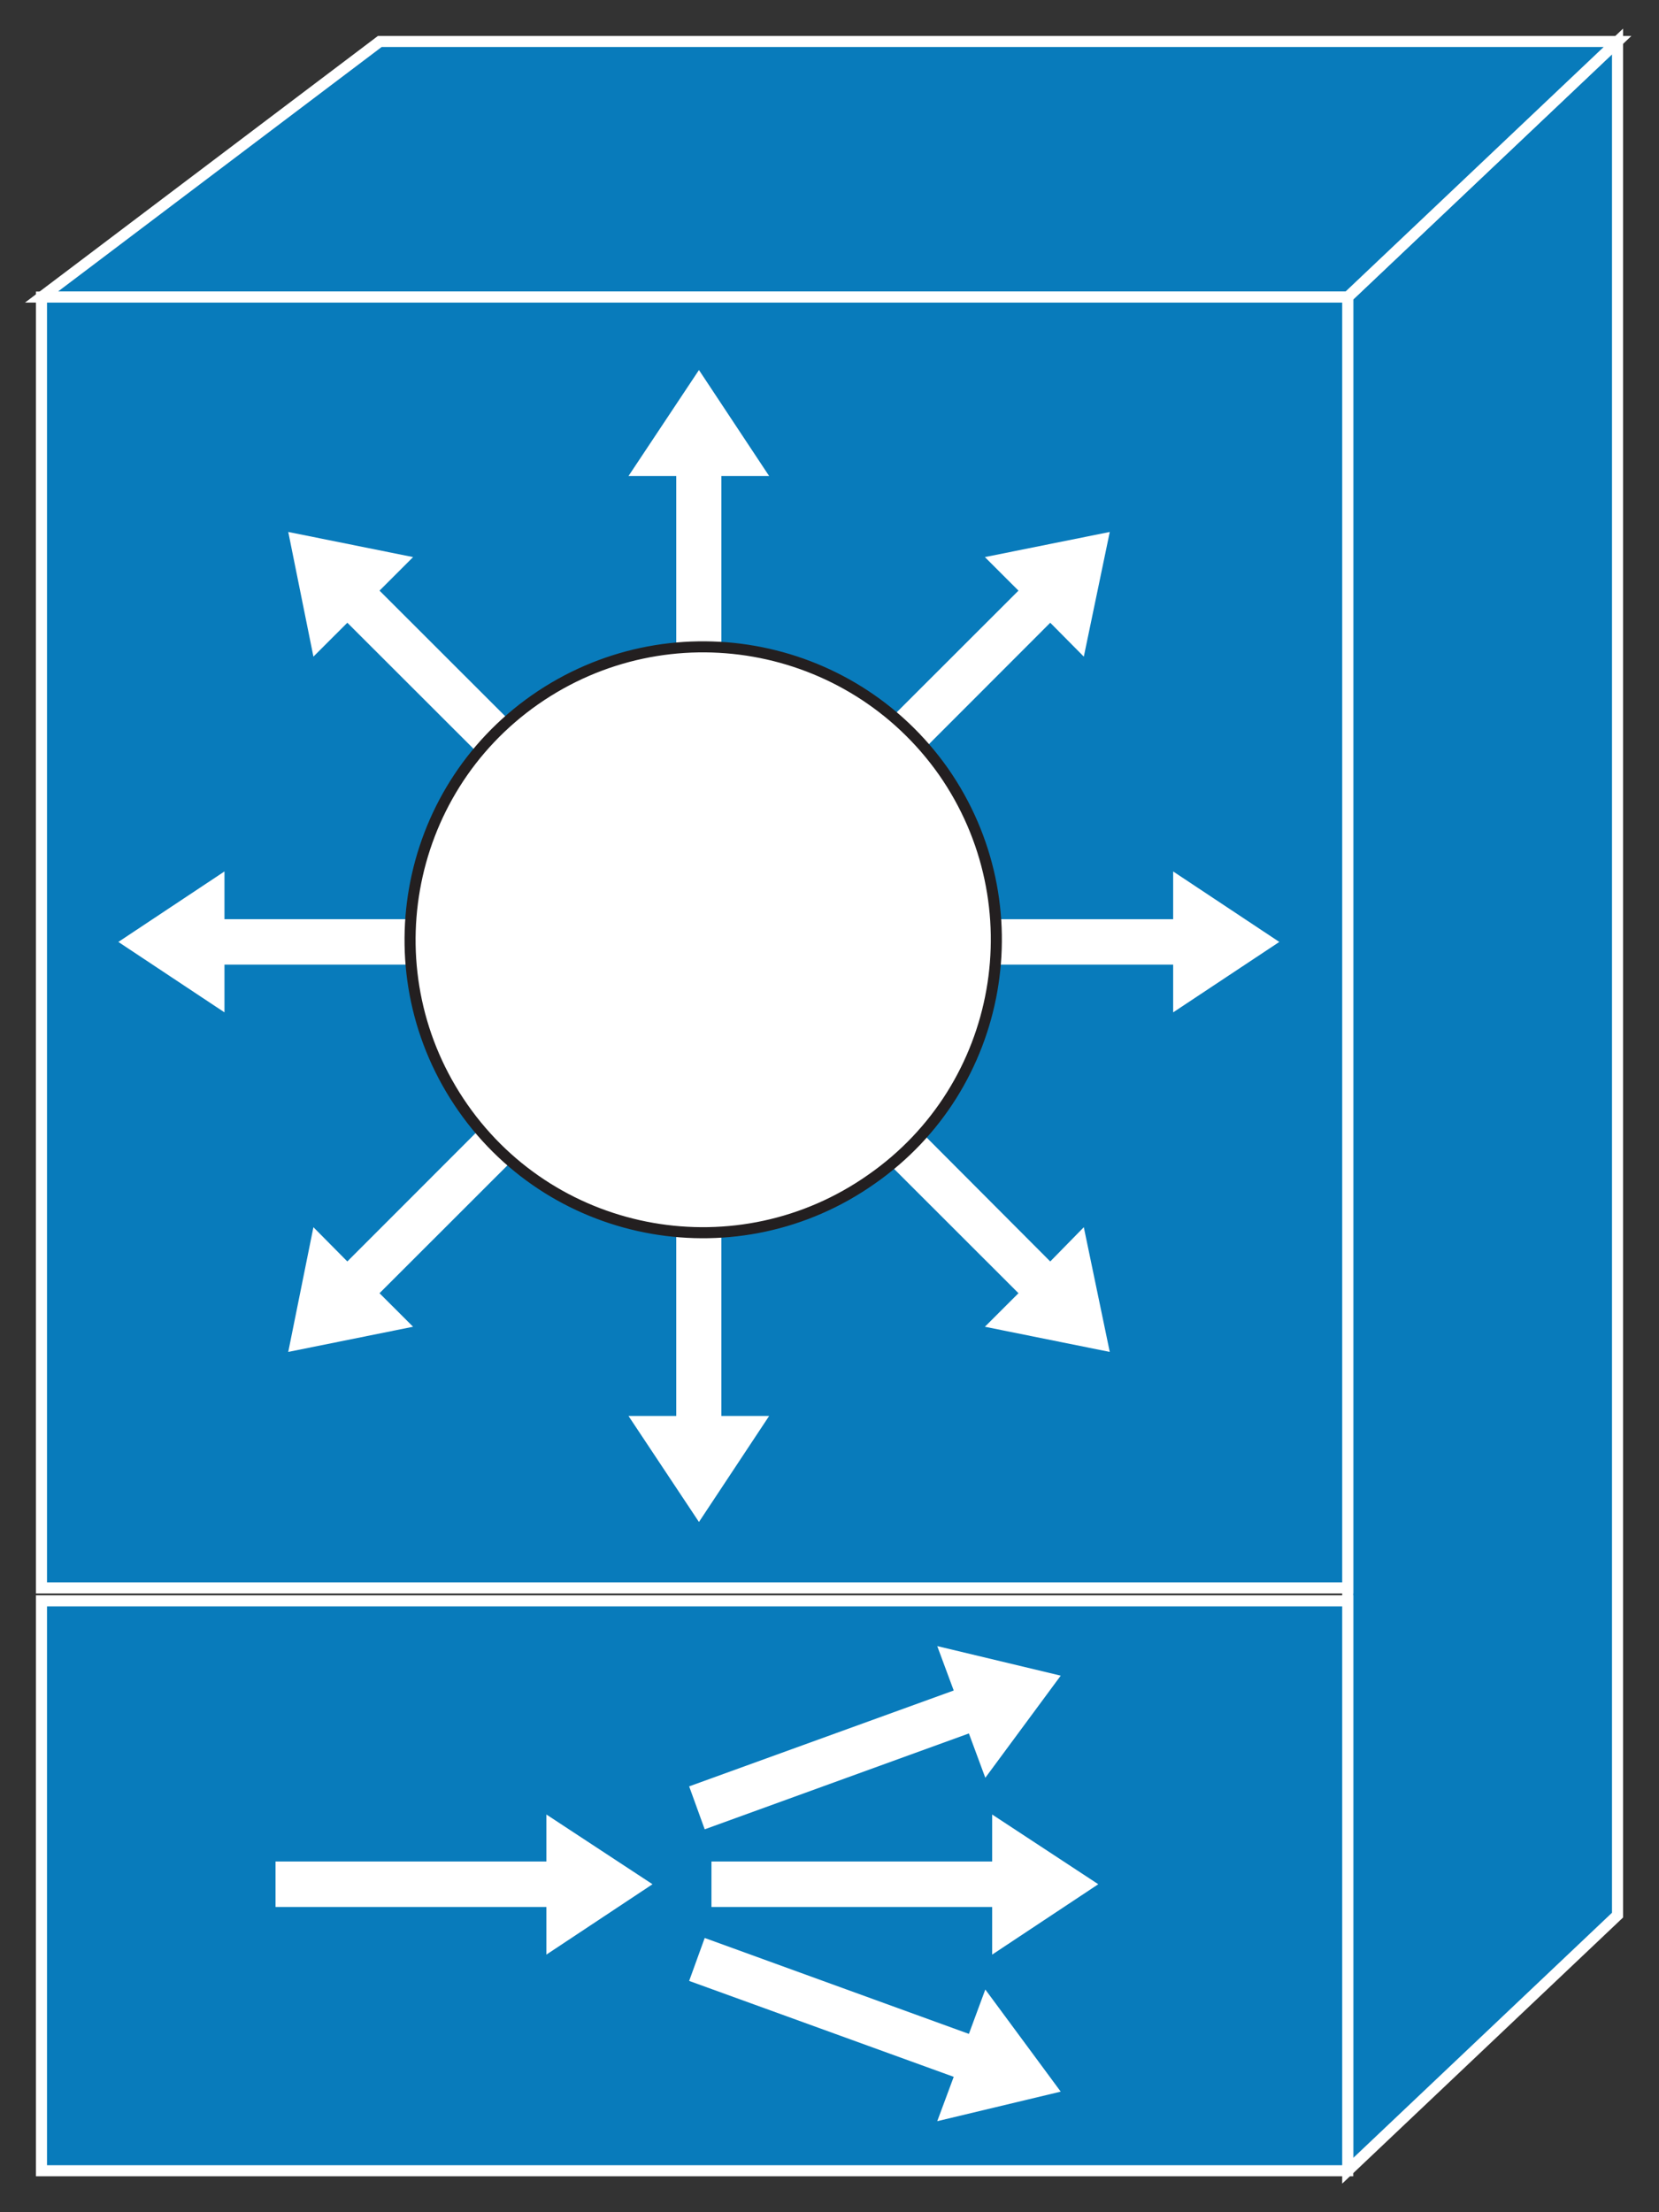 <?xml version="1.0" encoding="utf-8"?>
<!-- Generator: Adobe Illustrator 16.0.0, SVG Export Plug-In . SVG Version: 6.00 Build 0)  -->
<!DOCTYPE svg PUBLIC "-//W3C//DTD SVG 1.1//EN" "http://www.w3.org/Graphics/SVG/1.1/DTD/svg11.dtd">
<svg version="1.1"
	 id="svg2" xmlns:dc="http://purl.org/dc/elements/1.1/" xmlns:cc="http://creativecommons.org/ns#" xmlns:rdf="http://www.w3.org/1999/02/22-rdf-syntax-ns#" xmlns:svg="http://www.w3.org/2000/svg"
	 xmlns="http://www.w3.org/2000/svg" xmlns:xlink="http://www.w3.org/1999/xlink" x="0px" y="0px" width="60px" height="80px"
	 viewBox="0 0 60 80" enable-background="new 0 0 60 80" xml:space="preserve">
<rect x="0" y="0" width="60" height="80" fill="#333333" stroke="none"/>
<g id="g12" transform="scale(0.1,0.1)">
	<path id="path22" fill="#087BBB" d="M585.002,692.563V15l-97.578,92.432v677.573L585.002,692.563"/>
	<path id="path24" fill="none" stroke="#FFFFFF" stroke-width="4" d="M585.002,692.563V15l-97.578,92.432v677.573
		L585.002,692.563z"/>
	<path id="path26" fill="#087BBB" d="M585.002,15l-97.578,92.432H15.002L137.356,15H585.002"/>
	<path id="path28" fill="none" stroke="#FFFFFF" stroke-width="4" d="M585.002,15l-97.578,92.432H15.002L137.356,15H585.002z"
		/>
	<path id="path30" fill="#087BBB" d="M15.002,574.243h472.422V107.432H15.002V574.243z"/>
	<path id="path32" fill="none" stroke="#FFFFFF" stroke-width="4" d="M15.002,574.243h472.422V107.432H15.002V574.243z"/>
	<path id="path34" fill="#087BBB" d="M15.002,785.005h472.422V578.911H15.002V785.005z"/>
	<path id="path36" fill="none" stroke="#FFFFFF" stroke-width="4" d="M15.002,785.005h472.422V578.911H15.002V785.005z"/>
	<path id="path38" fill="#FFFFFF" d="M209.124,285.396l-71.865-71.807l12.139-12.129l-45.146-9.087l9.102,45.083l12.266-12.256
		l71.895,71.816L209.124,285.396"/>
	<path id="path40" fill="#FFFFFF" d="M182.834,332.407H81.184v-17.266L42.805,340.63l38.379,25.469v-17.266h101.65V332.407"/>
	<path id="path42" fill="#FFFFFF" d="M197.512,384.243l-71.895,71.933l-12.266-12.383l-9.102,45.098l45.146-9.102l-12.139-12.129
		l71.865-71.816L197.512,384.243"/>
	<path id="path44" fill="#FFFFFF" d="M244.573,410.512v101.543h-17.266l25.479,38.34l25.381-38.34h-17.266V410.512H244.573"/>
	<path id="path46" fill="#FFFFFF" d="M244.573,273.687V172.139h-17.266l25.479-38.33l25.381,38.33h-17.266v101.548H244.573"/>
	<path id="path48" fill="#FFFFFF" d="M296.467,395.844l71.875,71.816l-12.148,12.129l45.166,9.102l-9.385-45.098l-12.139,12.383
		l-71.758-71.933L296.467,395.844"/>
	<path id="path50" fill="#FFFFFF" d="M322.649,348.833H424.29v17.266l38.389-25.469l-38.389-25.488v17.266H322.649V348.833"/>
	<path id="path52" fill="#FFFFFF" d="M308.079,297.017l71.758-71.816l12.139,12.256l9.385-45.083l-45.166,9.087l12.148,12.129
		l-71.875,71.807L308.079,297.017"/>
	<path id="path54" fill="#FFFFFF" d="M315.09,426.509c48.027-33.389,59.59-99.472,26.152-147.461
		c-33.701-47.866-99.727-59.512-147.764-25.991c-47.9,33.511-59.57,99.604-26.006,147.593
		C201.028,448.637,267.19,460.161,315.09,426.509"/>
	<path id="path56" fill="none" stroke="#231F20" stroke-width="4" d="M315.09,426.509
		c48.027-33.389,59.59-99.472,26.152-147.461c-33.701-47.866-99.727-59.512-147.764-25.991
		c-47.9,33.511-59.57,99.604-26.006,147.593C201.028,448.637,267.19,460.161,315.09,426.509z"/>
	<path id="path58" fill="#FFFFFF" d="M257.307,689.614h101.523v17.227l38.379-25.449l-38.379-25.215v16.992H257.307V689.614"/>
	<path id="path60" fill="#FFFFFF" d="M254.866,661.528l95.547-34.668l5.938,16.035l27.275-36.934l-44.658-10.684l5.957,16.055
		l-95.684,34.668L254.866,661.528"/>
	<path id="path62" fill="#FFFFFF" d="M254.866,700.825l95.547,34.688l5.938-16.055l27.275,36.934l-44.658,10.684l5.957-16.035
		l-95.684-34.688L254.866,700.825"/>
	<path id="path64" fill="#FFFFFF" d="M99.651,689.614h97.959v17.227l38.379-25.449l-38.379-25.215v16.992H99.651V689.614"/>
</g>
</svg>
